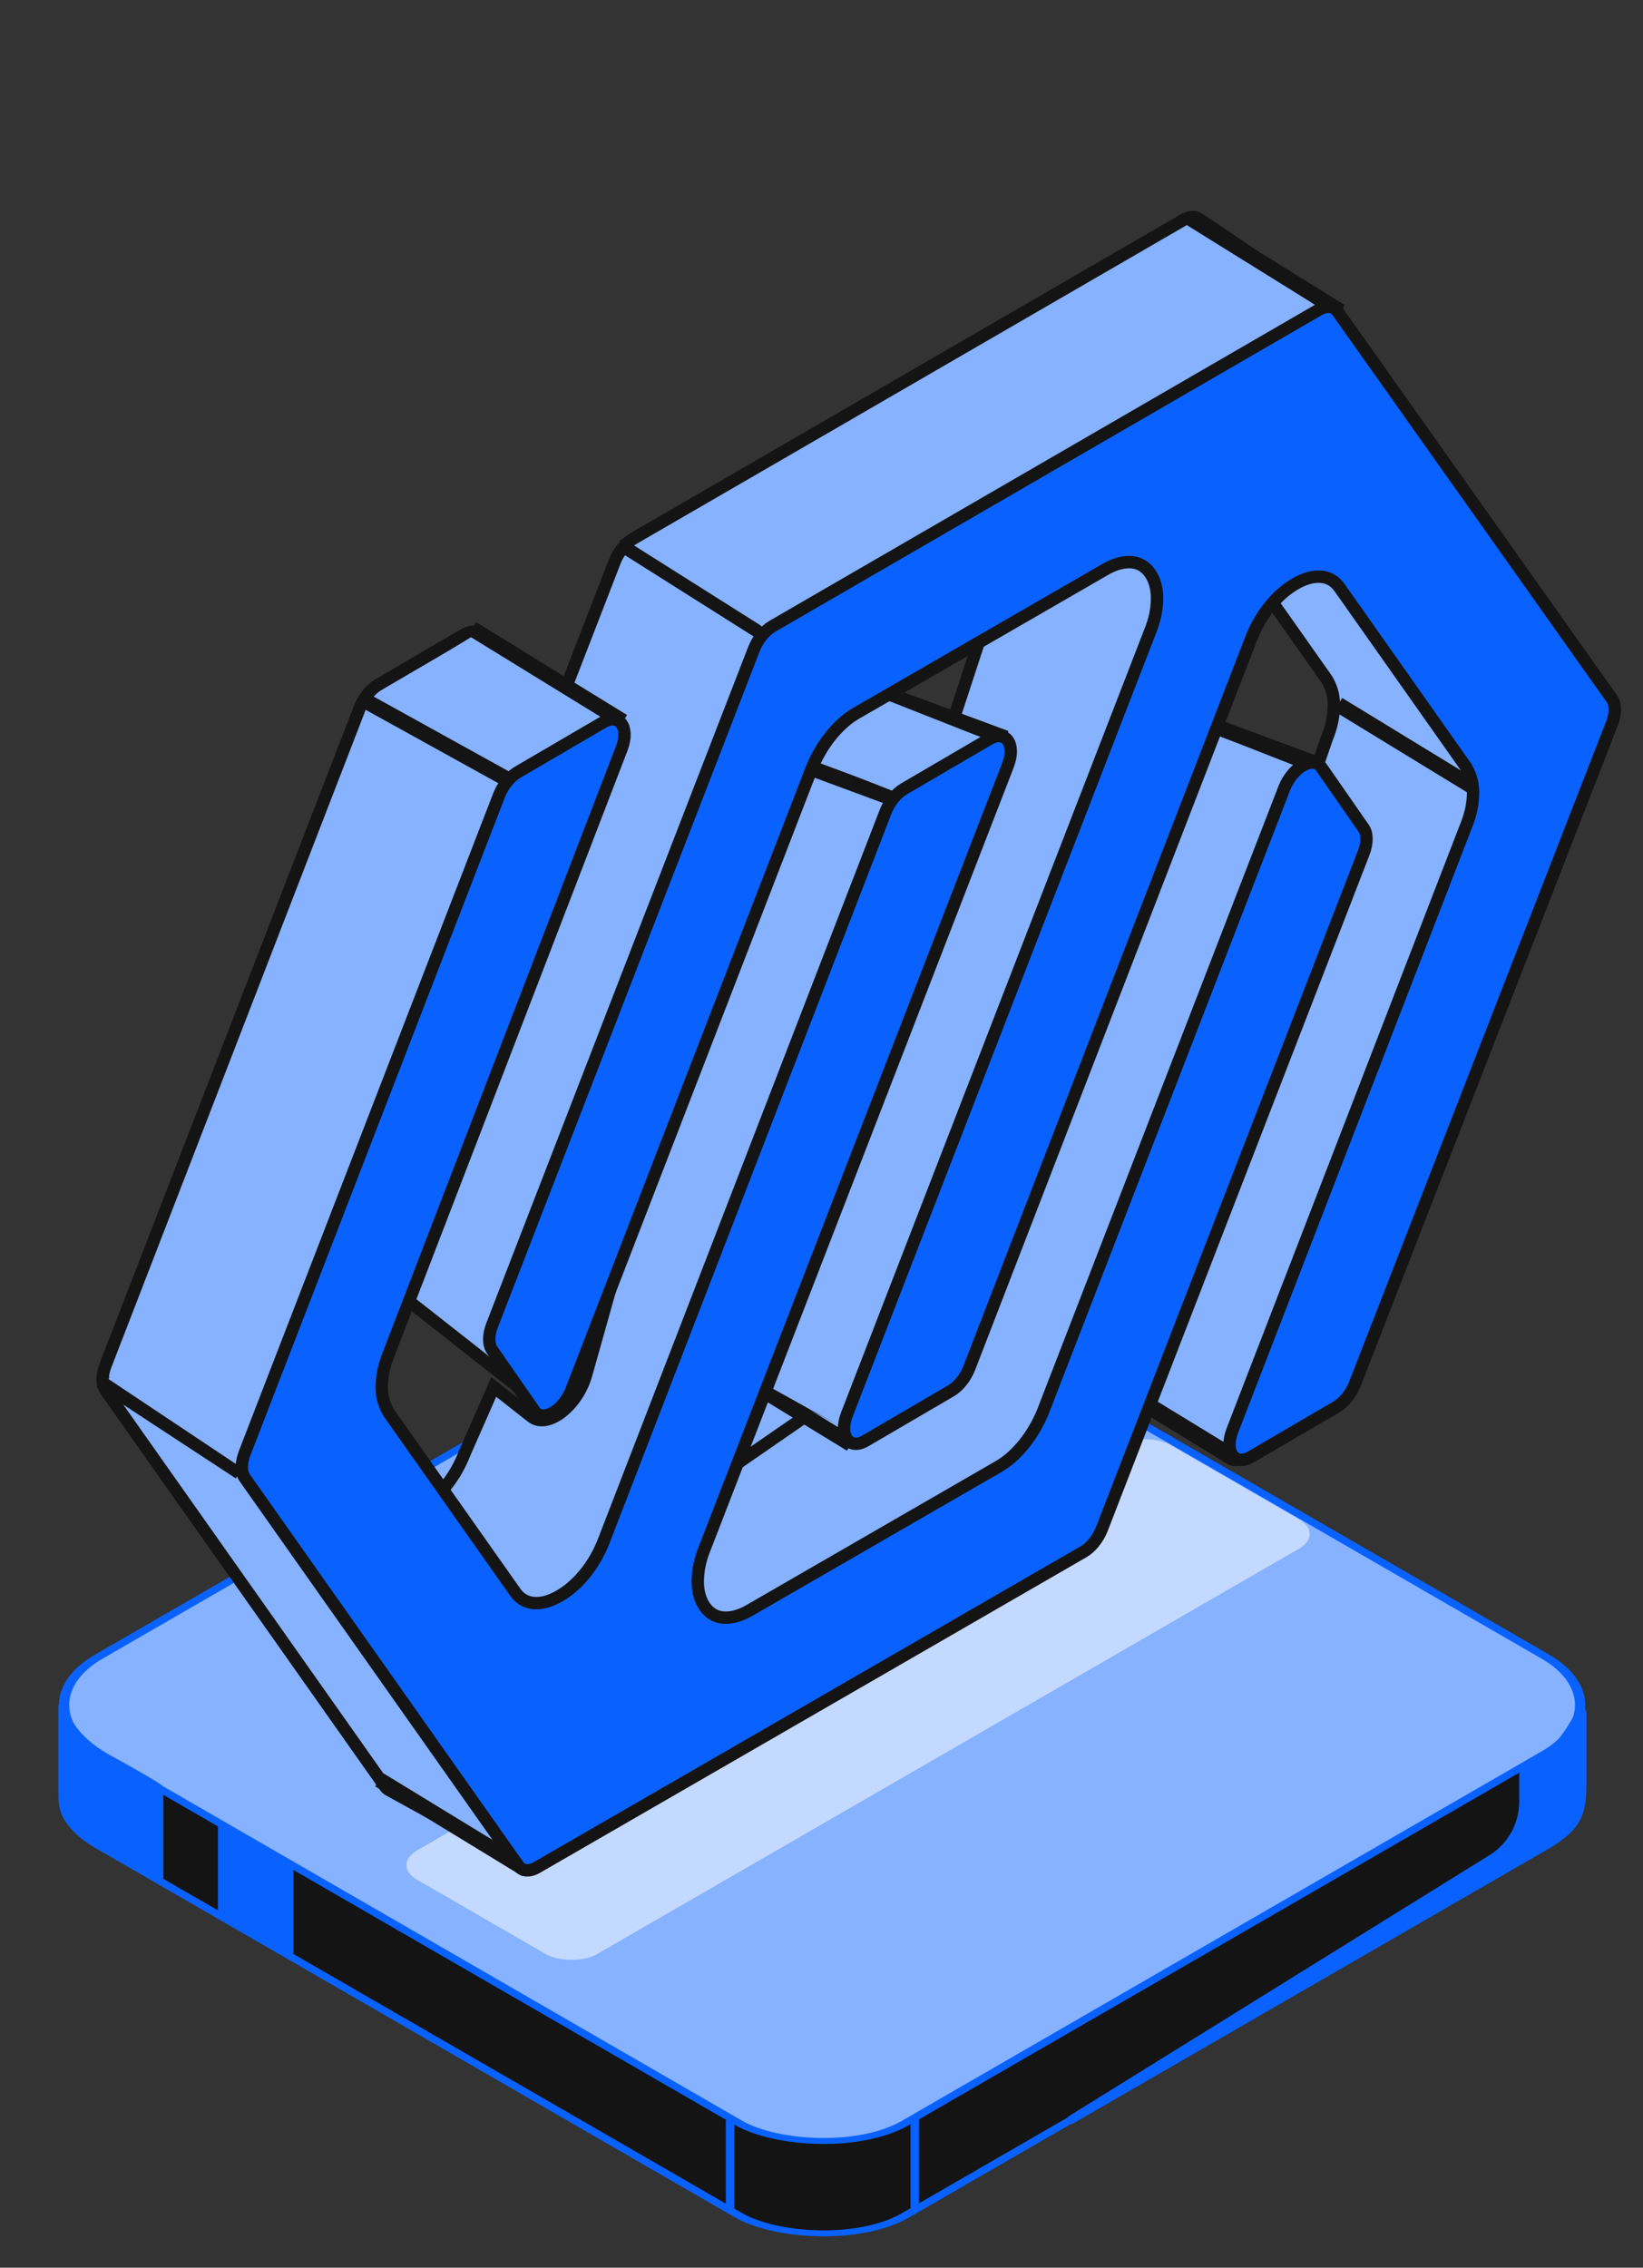 <svg width="208" height="287" viewBox="0 0 208 287" fill="none" xmlns="http://www.w3.org/2000/svg">
<rect x="0" y="0" width="208" height="287" fill="#333333" stroke="none"/>
<rect x="0.92" width="117.976" height="117.976" rx="12.223" transform="matrix(0.866 -0.5 0.866 0.5 1.111 227.941)" fill="#141414" stroke="#0962FF" stroke-width="1.063"/>
<rect x="0.92" width="117.976" height="117.976" rx="12.223" transform="matrix(0.866 -0.5 0.866 0.5 1.111 216.249)" fill="#86B2FF" stroke="#0962FF" stroke-width="1.063"/>
<rect opacity="0.5" width="110.087" height="26.281" rx="3.686" transform="matrix(0.866 -0.5 0.866 0.5 49.581 236.045)" fill="white"/>
<path d="M7.926 226.93V215.746C7.926 216.986 9.095 220.104 13.771 222.655C18.448 225.206 19.971 226.198 20.148 226.375V237.854L10.583 232.22C10.084 231.847 9.183 230.999 8.544 229.938C8.006 229.044 7.926 227.973 7.926 226.93Z" fill="#0962FF" stroke="#0962FF" stroke-width="1.063"/>
<path d="M199.981 215.746V227.969" stroke="#0962FF" stroke-width="1.063"/>
<path d="M92.423 268.357V279.517" stroke="#0962FF" stroke-width="1.063"/>
<path d="M115.803 267.826V279.517" stroke="#0962FF" stroke-width="1.063"/>
<path d="M192.861 228.02V223.717C192.861 223.717 195.663 222.377 197.112 221.06C198.321 219.962 199.602 217.63 200.093 216.687C200.145 216.587 200.301 216.625 200.301 216.738V226.119C200.301 227.692 200.133 229.332 199.238 230.626C198.095 232.276 196.239 233.255 194.502 234.259L135.467 268.357L188.84 235.246C191.34 233.695 192.861 230.962 192.861 228.02Z" fill="#0962FF" stroke="#0962FF" stroke-width="1.063"/>
<path d="M28.12 242.53V231.37L36.623 236.684V247.313L28.12 242.53Z" fill="#0962FF" stroke="#0962FF" stroke-width="1.063"/>
<path d="M113.308 167.302L113.295 167.331L113.283 167.361C112.339 169.723 110.673 171.875 108.82 172.944L108.786 172.964L108.753 172.987L102.296 177.452L95.285 173.809C94.44 173.37 94.202 172.06 94.694 170.556L127.955 68.899C128.282 68.097 128.51 67.35 128.654 66.633C128.702 66.654 128.748 66.677 128.794 66.704C128.872 66.749 128.956 66.789 129.043 66.81C129.086 66.82 129.145 66.83 129.216 66.825C129.28 66.821 129.403 66.802 129.561 66.703C129.748 66.585 129.946 66.374 130.086 66.09C130.204 65.849 130.232 65.653 130.24 65.555C130.255 65.365 130.22 65.225 130.201 65.16C130.121 64.873 129.907 64.527 129.696 64.261C129.585 64.121 129.46 63.984 129.333 63.874C129.212 63.77 129.061 63.664 128.893 63.623C128.81 63.602 128.681 63.586 128.517 63.638C128.333 63.697 128.086 63.853 127.865 64.17C127.668 64.453 127.585 64.731 127.549 64.903C127.543 64.932 127.537 64.961 127.532 64.989C126.923 65.199 126.298 65.533 125.687 65.88C125.424 66.029 125.163 66.21 124.911 66.412L105.967 81.567C105.791 81.707 105.636 81.814 105.492 81.888C104.998 82.142 104.385 82.397 103.688 82.683L103.581 82.727C102.926 82.996 102.213 83.289 101.523 83.617C100.798 83.961 100.06 84.361 99.403 84.845C98.758 85.321 98.094 85.95 97.627 86.79C97.394 87.21 97.277 87.62 97.208 87.866L92.547 104.438L62.389 173.022L45.176 159.504C44.436 158.922 44.324 157.551 44.895 156.076L77.808 71.106C78.292 69.857 79.186 68.743 80.155 68.182L149.802 27.842C150.562 27.402 151.288 27.35 151.802 27.698L168.54 39.026C168.738 39.16 168.901 39.35 169.02 39.59L194.593 90.734C194.915 91.38 194.908 92.337 194.574 93.355L168.205 173.587C167.883 174.568 167.286 175.516 166.56 176.197L158.477 183.79C157.499 184.708 156.432 185.012 155.718 184.574L141.222 175.688C141.02 175.564 140.856 175.387 140.733 175.169L165.961 99.405C166.04 99.168 166.107 98.935 166.162 98.706L167.958 93.499C168.606 91.916 168.865 90.546 168.865 89.207C168.865 87.808 168.459 86.829 167.972 85.985L167.963 85.969L167.952 85.954L152 63.336C151.999 63.335 151.999 63.334 151.998 63.333C150.818 61.596 148.713 61.448 146.364 62.804C146.23 62.881 146.055 63.007 145.883 63.214C145.694 63.441 145.556 63.711 145.486 63.979C145.368 64.427 145.472 64.744 145.539 64.907C145.695 65.288 146.031 65.688 146.427 66.086C147.15 66.811 148.233 67.677 149.359 68.578C149.498 68.689 149.638 68.801 149.778 68.914C151.063 69.944 152.357 71.005 153.265 71.977C153.721 72.465 154.059 72.909 154.25 73.294C154.346 73.487 154.393 73.639 154.408 73.748C154.412 73.774 154.413 73.793 154.414 73.807L144.852 96.707L113.308 167.302ZM91.032 186.816L101.812 179.361L106.238 181.661C108.095 182.626 111.102 180.463 112.476 177.172L145.982 96.922L147.29 93.995C148.201 91.956 150.04 90.612 151.262 91.091L164.032 96.1C164.86 96.425 165.185 97.518 164.897 98.856L139.526 172.393C139.06 173.742 138.983 175 139.26 175.947L135.362 187.655C134.952 188.887 134.119 190.041 133.169 190.693L68.117 235.384C67.323 235.929 66.536 236.063 65.965 235.749L49.203 226.522C49.027 226.425 48.875 226.287 48.751 226.112L13.358 175.944C12.873 175.257 12.872 174.064 13.354 172.815L45.55 89.585C46.031 88.342 46.92 87.23 47.885 86.666L58.706 80.34C60.796 79.118 62.116 80.962 61.078 83.657L31.623 160.183C30.968 161.777 30.706 163.154 30.706 164.501C30.706 165.9 31.112 166.879 31.599 167.723L31.608 167.739L31.619 167.753L47.571 190.372C47.572 190.373 47.572 190.374 47.573 190.375C48.753 192.112 50.858 192.26 53.207 190.904C55.548 189.552 57.647 186.987 58.829 183.902L62.507 175.537L67.306 179.307C69.302 180.874 73.09 177.951 74.206 173.984L93.756 104.473L98.601 93.454C99.049 92.434 99.765 91.526 100.557 90.972L106.251 86.986C107.452 86.145 108.593 86.274 109.05 87.301L115.278 101.315C115.601 102.04 115.533 103.113 115.095 104.212L85.341 178.889C84.684 180.486 84.421 181.866 84.421 183.215C84.421 185.206 85.21 186.705 86.379 187.38C87.573 188.069 89.276 187.834 90.965 186.858L90.999 186.839L91.032 186.816ZM127.387 138.539L111.331 176.993C110.415 179.187 108.41 180.63 107.172 179.986L103.596 178.128L108.854 174.491C111.203 173.12 113.27 170.421 114.434 167.525L127.387 138.539ZM68.341 177.696L63.299 173.736L90.374 112.163L72.941 174.148C72.197 176.793 69.672 178.741 68.341 177.696Z" fill="#86B2FF" stroke="#141414" stroke-width="1.566"/>
<path d="M150.812 27.691L169.727 39.439" stroke="#141414" stroke-width="1.958"/>
<path fill-rule="evenodd" clip-rule="evenodd" d="M96.965 80.558C96.943 81.085 96.546 81.273 96.079 80.978L79.171 70.3C78.703 70.004 78.342 69.337 78.364 68.81V68.81C78.386 68.282 78.783 68.094 79.251 68.39L96.158 79.068C96.626 79.363 96.987 80.03 96.965 80.558V80.558Z" fill="#141414"/>
<path d="M12.77 174.74L30.392 186.292" stroke="#141414" stroke-width="1.958"/>
<path d="M48.015 225.257L66.616 236.614" stroke="#141414" stroke-width="1.958"/>
<path d="M138.084 173.369L156.685 184.726" stroke="#141414" stroke-width="1.958"/>
<path d="M169.413 89.174L188.014 100.53" stroke="#141414" stroke-width="1.958"/>
<path d="M89.134 171.411L107.735 182.768" stroke="#141414" stroke-width="1.958"/>
<path d="M146.896 89.369L166.476 96.614" stroke="#141414" stroke-width="1.958"/>
<path d="M107.734 86.185L127.315 93.43" stroke="#141414" stroke-width="1.958"/>
<path d="M94.029 94.017L113.61 101.262" stroke="#141414" stroke-width="1.958"/>
<rect width="22.56" height="10.419" transform="translate(105.836 86.08) rotate(21.481)" fill="#86B2FF"/>
<rect width="15.481" height="11.931" transform="translate(99.102 162.796) rotate(29.133)" fill="#86B2FF"/>
<path d="M59.763 80.558L77.386 90.348L64.659 98.18L47.036 88.39L59.763 80.558Z" fill="#86B2FF"/>
<path d="M47.036 90.348L65.637 100.139L31.371 186.292L13.749 174.544L47.036 90.348Z" fill="#86B2FF"/>
<path d="M46.057 88.586L65.167 99.159" stroke="#141414" stroke-width="1.958"/>
<path d="M59.763 79.579L78.873 91.327" stroke="#141414" stroke-width="1.958"/>
<path d="M132.069 178.58L132.069 178.58L132.075 178.565L162.565 99.812C163.61 97.113 166.231 95.604 167.271 97.102L172.637 104.828C173.117 105.518 173.115 106.707 172.634 107.95L139.504 193.479C139.02 194.73 138.123 195.845 137.153 196.406L67.974 236.346C67.006 236.905 66.111 236.826 65.626 236.138L30.98 187.03C30.495 186.342 30.494 185.149 30.977 183.901L63.172 100.67C63.653 99.427 64.542 98.315 65.507 97.751L76.328 91.425C78.418 90.203 79.738 92.048 78.7 94.743L49.245 171.268C48.59 172.862 48.328 174.24 48.328 175.586C48.328 176.985 48.734 177.964 49.221 178.808L49.23 178.824L49.241 178.839L65.193 201.457C65.194 201.458 65.195 201.459 65.195 201.46C66.375 203.197 68.481 203.345 70.829 201.989C73.178 200.633 75.284 198.053 76.464 194.953C76.465 194.951 76.465 194.95 76.466 194.949L112.097 102.771C112.578 101.527 113.468 100.415 114.433 99.85L125.229 93.539C127.324 92.314 128.643 94.168 127.597 96.868L89.254 195.855C88.599 197.45 88.337 198.828 88.337 200.175C88.337 202.165 89.126 203.664 90.295 204.339C91.489 205.029 93.192 204.793 94.881 203.818L126.442 185.596C128.813 184.227 130.901 181.501 132.069 178.58ZM102.747 97.298L102.743 97.306L102.74 97.314L72.366 175.858C71.322 178.558 68.7 180.069 67.659 178.57L62.295 170.847C61.816 170.157 61.817 168.968 62.299 167.725L95.43 82.191C95.914 80.942 96.808 79.828 97.777 79.267L166.959 39.197C167.927 38.636 168.823 38.713 169.309 39.399L204.062 88.438C204.551 89.128 204.551 90.328 204.063 91.582L171.529 175.148C171.047 176.387 170.16 177.492 169.199 178.054L158.387 184.375C156.293 185.599 154.974 183.748 156.018 181.049L185.569 104.611C186.225 103.017 186.487 101.639 186.487 100.292C186.487 98.893 186.081 97.914 185.594 97.07L185.585 97.054L185.574 97.04L169.622 74.421C169.622 74.421 169.621 74.42 169.62 74.419C168.441 72.681 166.335 72.533 163.986 73.889C161.637 75.246 159.531 77.826 158.351 80.926C158.351 80.927 158.35 80.928 158.35 80.929L122.718 173.107C122.237 174.352 121.348 175.464 120.382 176.028L109.587 182.339C107.492 183.564 106.173 181.71 107.219 179.01L145.561 80.023C146.216 78.429 146.479 77.051 146.479 75.704C146.479 73.713 145.689 72.214 144.52 71.539C143.326 70.85 141.623 71.085 139.934 72.061L108.373 90.282C106.003 91.651 103.914 94.377 102.747 97.298Z" fill="#0962FF" stroke="#141414" stroke-width="1.566"/>
</svg>
